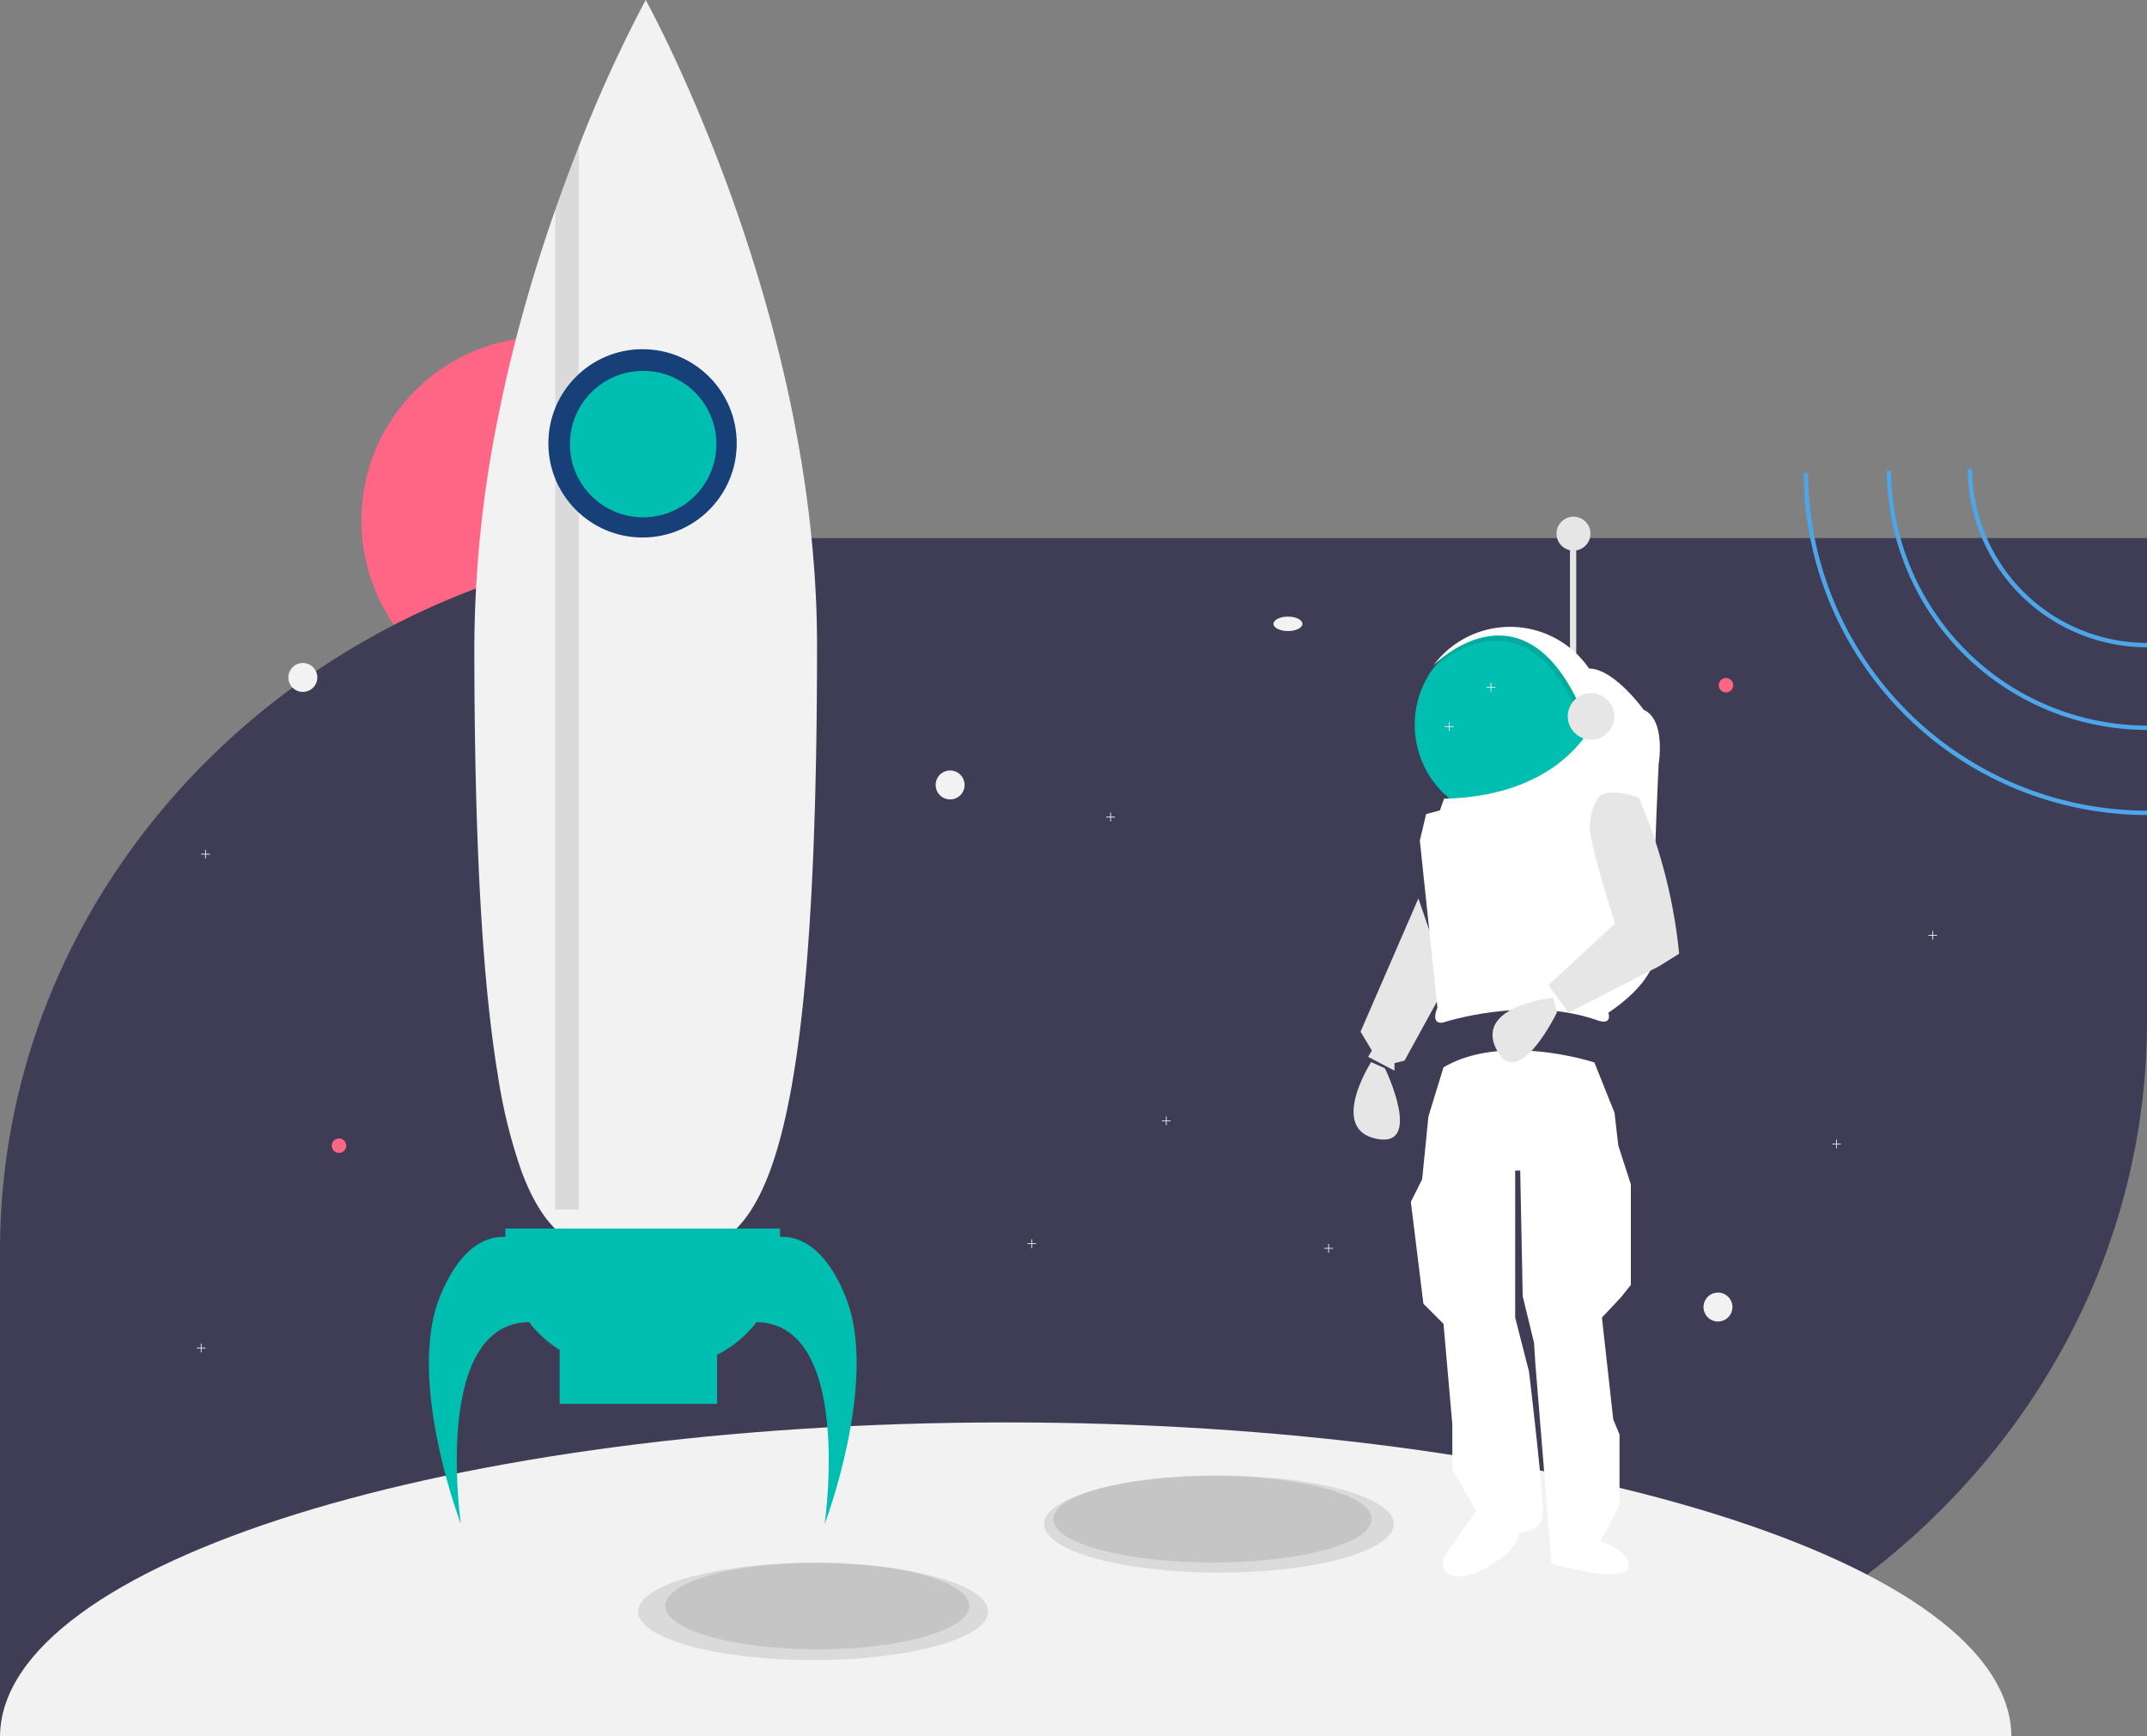 <svg xmlns="http://www.w3.org/2000/svg" width="185.447" height="150" viewBox="0 0 185.447 150"><rect x="0" y="0" width="185.447" height="150" fill="#808080" stroke="none"/><defs><style>.a{fill:#ff6584;}.b{fill:#3f3d56;}.c{fill:#f2f2f2;}.d{opacity:0.1;}.e{fill:#e6e6e6;}.f{fill:#fff;}.g{fill:#01bfb0;}.h{fill:#174079;}.i{fill:#4da6e8;}</style></defs><g transform="translate(0)"><ellipse class="a" cx="15.862" cy="15.862" rx="15.862" ry="15.862" transform="translate(31.215 29.1)"/><path class="b" d="M322.447,276.46v41.719c0,34.008-29.231,61.576-65.289,61.574H137V338.034c0-22.293,12.563-41.821,31.378-52.627a66.47,66.47,0,0,1,10.19-4.756q3.123-1.151,6.36-1.989c.042-.013.086-.025.128-.034q.955-.246,1.923-.465c.036-.009.07-.017.106-.025a69.016,69.016,0,0,1,12.11-1.611c.483-.021.965-.038,1.452-.047.174-.006.35-.009.529-.009q.553-.011,1.111-.011Z" transform="translate(-137 -229.972)"/><path class="c" d="M223.876,681c-47.876,0-86.7,12.126-86.867,27.1H310.743C310.58,693.126,271.752,681,223.876,681Z" transform="translate(-137.008 -558.104)"/><g class="d" transform="translate(55.12 135.037)"><ellipse cx="15.11" cy="4.197" rx="15.11" ry="4.197"/></g><g class="d" transform="translate(90.178 127.482)"><ellipse cx="15.11" cy="4.197" rx="15.11" ry="4.197"/></g><g class="d" transform="translate(57.464 135)"><ellipse cx="13.125" cy="3.75" rx="13.125" ry="3.75"/></g><g class="d" transform="translate(90.982 127.5)"><ellipse cx="13.75" cy="3.75" rx="13.75" ry="3.75"/></g><circle class="c" cx="1.25" cy="1.25" r="1.25" transform="translate(24.907 57.282)"/><circle class="c" cx="1.25" cy="1.25" r="1.25" transform="translate(147.14 111.678)"/><circle class="c" cx="1.25" cy="1.25" r="1.25" transform="translate(80.816 66.569)"/><circle class="a" cx="0.625" cy="0.625" r="0.625" transform="translate(148.456 58.578)"/><circle class="a" cx="0.625" cy="0.625" r="0.625" transform="translate(28.657 98.36)"/><path class="c" d="M90.755,579.844h-.344V579.5h-.067v.344H90v.067h.344v.344h.067v-.344h.344Z" transform="translate(-73.001 -463.41)"/><path class="c" d="M675.755,431.844h-.344V431.5h-.067v.344H675v.067h.344v.344h.067v-.344h.344Z" transform="translate(-539.786 -345.058)"/><path class="c" d="M826.755,401.844h-.344V401.5h-.067v.344H826v.067h.344v.344h.067v-.344h.344Z" transform="translate(-659.44 -321.068)"/><path class="c" d="M501.755,481.844h-.344V481.5h-.067v.344H501v.067h.344v.344h.067v-.344h.344Z" transform="translate(-400.641 -385.042)"/><path class="c" d="M782.755,491.844h-.344V491.5h-.067v.344H782v.067h.344v.344h.067v-.344h.344Z" transform="translate(-623.751 -393.039)"/><path class="c" d="M443.755,534.844h-.344V534.5h-.067v.344H443v.067h.344v.344h.067v-.344h.344Z" transform="translate(-354.26 -427.425)"/><path class="c" d="M571.755,536.844h-.344V536.5h-.067v.344H571v.067h.344v.344h.067v-.344h.344Z" transform="translate(-456.619 -429.024)"/><path class="c" d="M92.756,366.844h-.344V366.5h-.067v.344H92v.067h.344v.344h.067v-.344h.344Z" transform="translate(-74.623 -293.08)"/><rect class="e" width="0.543" height="10.967" transform="translate(135.604 46.42)"/><path class="e" d="M590.3,385.046l-4.995,11.51.977,1.629-.326.543,2.28,1.194v-.651l.869-.217,3.692-6.732Z" transform="translate(-467.788 -307.418)"/><path class="e" d="M721.527,532.406s-3.692,5.755.434,6.624.76-6.081.76-6.081Z" transform="translate(-603.095 -440.644)"/><path class="f" d="M744.1,512.28l-1.3,4.235-.543,5.429-.977,1.954,1.086,8.8,1.737,1.737.76,8.687v3.909l2.063,3.583-2.657,3.771a1.2,1.2,0,0,0,.943,1.895,4.964,4.964,0,0,0,2.366-.671c3.149-1.629,3.04-3.149,3.04-3.149s1.955,0,2.063-1.52-1.194-12.378-1.194-12.378l-1.194-4.669v-12.7h.434l.217,10.858.977,4.018.109,1.737,1.412,17.373s6.3,1.737,6.624.326-2.389-2.28-2.389-2.28l1.629-3.149v-6.081l-.543-1.3-.977-8.8,1.629-1.737.869-1.086v-8.687l-1.086-3.366-.326-2.823-1.737-4.343S749.2,509.24,744.1,512.28Z" transform="translate(-619.419 -420.056)"/><path class="g" d="M760.078,353.241a8.252,8.252,0,1,1-14.876-4.922l0,0a8.251,8.251,0,0,1,14.874,4.924Z" transform="translate(-621.377 -290.613)"/><g class="d" transform="translate(123.58 54.623)"><path d="M764.977,351.69l-.673,3.856c-5.059-13.132-13.106-5.065-13.245-4.924a8.252,8.252,0,0,1,13.918,1.068Z" transform="translate(-751.059 -347.293)"/></g><path class="f" d="M766.126,349.39l-.673,3.856c-5.059-13.132-13.106-5.065-13.245-4.924a8.252,8.252,0,0,1,13.918,1.068Z" transform="translate(-628.396 -290.833)"/><path class="f" d="M758.924,359.476l1.131,3.927s-2.348,7.038-13.238,7.284l-.357,1.005-1.194.326-.543,2.28,1.52,14.441s-.651,1.411.434,1.3c0,0,7.167-2.389,13.356-.217,0,0,1.3.543.977-.652,0,0,4.343-2.715,4.017-5.538s.326-15.962.326-15.962.651-3.8-1.3-4.669C764.051,363,761.18,358.987,758.924,359.476Z" transform="translate(-622.085 -301.678)"/><path class="e" d="M784.761,504.917s-6.8.683-4.92,4.456,5.237-3.183,5.237-3.183Z" transform="translate(-650.597 -418.718)"/><path class="e" d="M806.664,414.664a4.61,4.61,0,0,0-.76,3.692c.434,2.28,2.063,7.384,2.063,7.384l-5.755,5.321,1.737,2.389,7.818-4.018,1.737-1.086h0a45.053,45.053,0,0,0-3.19-12.776l-.284-.689S807.967,414.013,806.664,414.664Z" transform="translate(-668.469 -345.947)"/><ellipse class="e" cx="2.009" cy="2.009" rx="2.009" ry="2.009" transform="translate(135.416 59.884)"/><circle class="e" cx="1.466" cy="1.466" r="1.466" transform="translate(134.444 44.641)"/><path class="c" d="M477.756,350.844h-.344V350.5h-.067v.344H477v.067h.344v.344h.067v-.344h.344Z" transform="translate(-381.449 -280.285)"/><path class="c" d="M641.755,294.844h-.344V294.5h-.067v.344H641v.067h.344v.344h.067v-.344h.344Z" transform="translate(-512.597 -235.503)"/><path class="c" d="M623.755,311.844h-.344V311.5h-.067v.344H623v.067h.344v.344h.067v-.344h.344Z" transform="translate(-498.203 -249.098)"/><ellipse class="c" cx="1.25" cy="0.625" rx="1.25" ry="0.625" transform="translate(109.998 53.274)"/><path class="c" d="M368.839,131.255c0,52.7-6.627,52.7-14.8,52.7-4.225,0-8.037,0-10.733-7.28a45.463,45.463,0,0,1-2.034-8.263c-1.292-7.807-2.034-19.539-2.034-37.161a101.278,101.278,0,0,1,2.034-19.625c.592-2.987,1.283-5.87,2.034-8.62.917-3.367,1.923-6.532,2.937-9.429.68-1.948,1.367-3.776,2.034-5.464A117.416,117.416,0,0,1,354.039,75.5S368.839,102.147,368.839,131.255Z" transform="translate(-298.267 -75.5)"/><g class="d" transform="translate(47.961 12.618)"><path d="M378.358,142.3v91.888h-2.034V147.767C377,145.819,377.692,143.991,378.358,142.3Z" transform="translate(-376.325 -142.303)"/></g><circle class="h" cx="8.135" cy="8.135" r="8.135" transform="translate(47.365 30.17)"/><path class="g" d="M355.188,598.19c-1.809-4.452-4.131-5.22-5.649-5.154v-.721H325.813v.721c-1.518-.067-3.84.7-5.649,5.154-2.937,7.231,1.808,19.658,1.808,19.658s-2.536-17.333,5.885-17.447a9.969,9.969,0,0,0,2.642,2.4v4.662h13.6v-4.237a9.955,9.955,0,0,0,3.4-2.821c8.421.114,5.885,17.447,5.885,17.447S358.125,605.42,355.188,598.19Z" transform="translate(-282.159 -486.169)"/><ellipse class="g" cx="6.327" cy="6.327" rx="6.327" ry="6.327" transform="translate(49.224 32.043)"/><path class="i" d="M981.388,276.46h-.378a15.5,15.5,0,0,0,15.486,15.4v-.378A15.125,15.125,0,0,1,981.388,276.46Z" transform="translate(-811.049 -235.935)"/><path class="i" d="M944.388,276.46h-.378a22.5,22.5,0,0,0,22.474,22.389v-.378a22.122,22.122,0,0,1-22.1-22.012Z" transform="translate(-781.037 -235.784)"/><path class="i" d="M906.378,276.46H906a29.687,29.687,0,0,0,29.654,29.567v-.378A29.308,29.308,0,0,1,906.378,276.46Z" transform="translate(-750.206 -235.609)"/></g></svg>